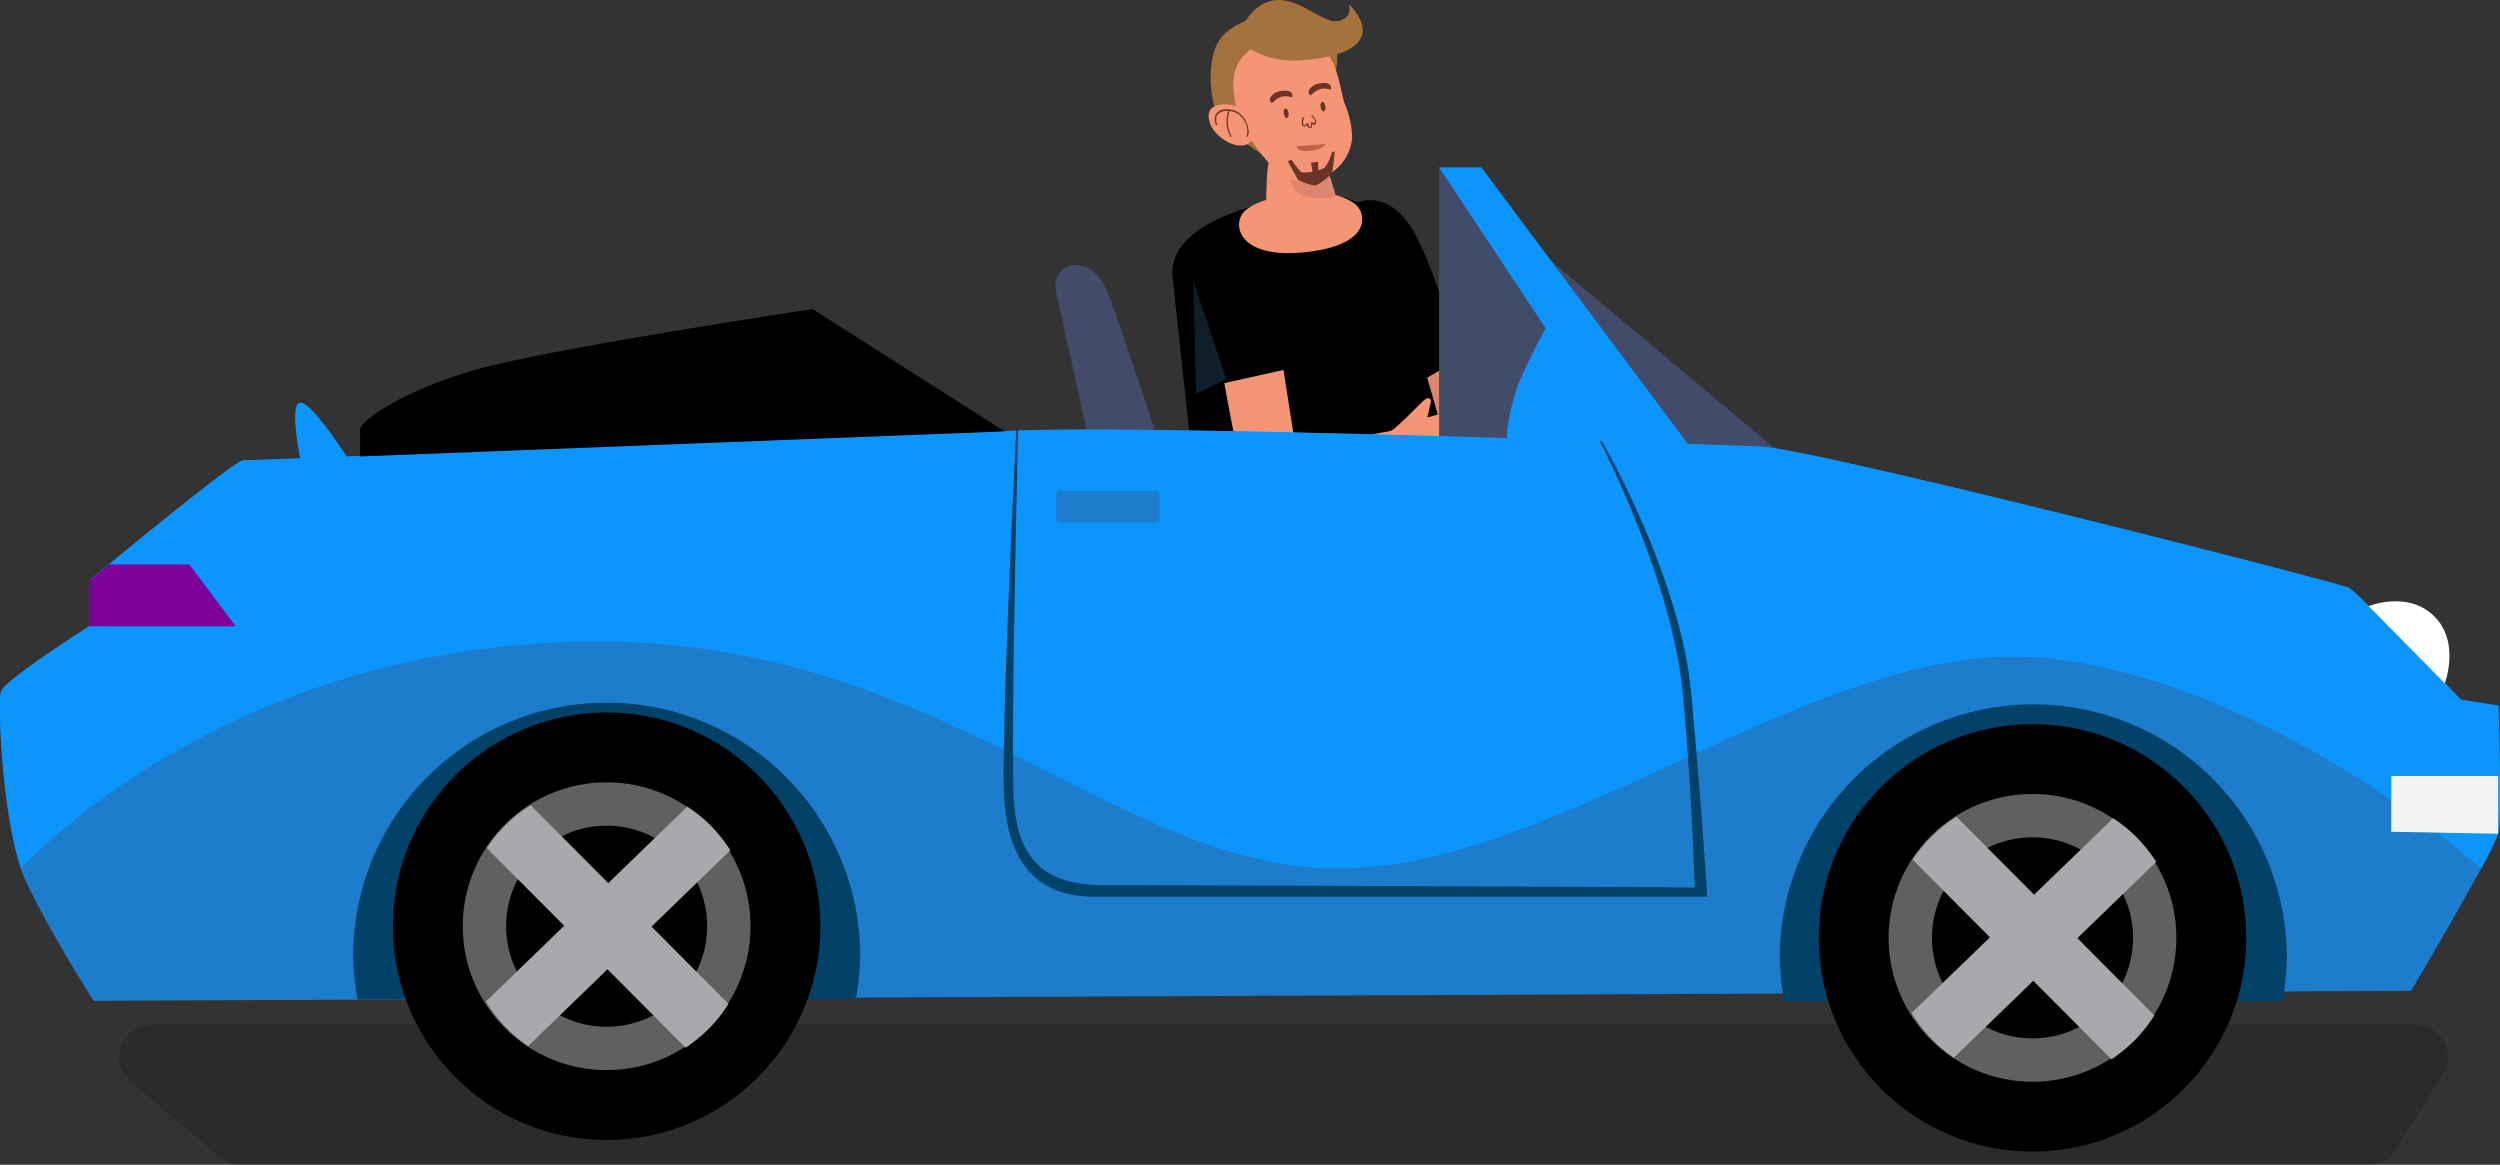 <svg id="Слой_1" data-name="Слой 1" xmlns="http://www.w3.org/2000/svg" viewBox="0 0 520.69 242.58"><rect x="0" y="0" width="520.69" height="242.58" fill="#333333" stroke="none"/><defs><style>.cls-2{fill:#a5713d}.cls-3{fill:#dd866f}.cls-4{fill:#254b6b}.cls-5{fill:#f69576}.cls-7{fill:#6b3425}.cls-9{fill:#424b6a}.cls-10{fill:#1d7dcc}.cls-11{fill:#0c96fd}.cls-14{fill:#024168}.cls-16{fill:#606060}.cls-17{fill:#a8a9ad}</style></defs><path d="M493.29 242.58H50.16a6.76 6.76 0 0 1-4.34-1.58l-18.65-15.71a6.73 6.73 0 0 1 4.33-11.87h471.61a6.72 6.72 0 0 1 5.7 10.29L499 239.42a6.71 6.71 0 0 1-5.71 3.16Z" style="opacity:.15"/><path class="cls-2" d="M268.45 4.38A13.08 13.08 0 0 0 255.11 7c-4.29 3.74-3.28 14.6-1 18s11.45 8.84 11.45 8.84S292.69 7 268.45 4.38Z"/><path class="cls-3" d="M318.44 80.38c-.34-.84-.72-1.68-1.05-2.48.33.84.71 1.68 1.05 2.48ZM317.3 77.9c-5.76.92-16.53 2.44-16.53 2.44l-2.44-15.74L286 67.29s2.78 16.12 4.42 20.16 4.58 4.25 6.56 4c1.52-.17 15.66-4.08 23.4-6.19-1.1-2.36-2.15-4.84-3.08-7.36Z"/><path class="cls-4" d="M288.31 151.75c-1.81-16.08-8.92-45.58-8.92-45.58l20.7-4.58s3 12 4.88 32.53"/><path class="cls-4" d="m258.73 109.29 24.11-3.62s9.13 48 7.62 50.54"/><path d="M266.89 41.62c11.95-2.06 16.12-.84 19.48 4.38s17.17 53.65 19.28 63.63S306.7 125.91 293 128s-34.21-6.31-34.21-6.31-.25 3.62-.51 5.81-5.72 5.43-6.27 1.72-6.73-61.73-7.78-71.49 13.57-14.55 22.66-16.11Z"/><path d="M280.15 43c4.54-1.93 8.92-2.52 13.46 3.91s10.52 27.74 10.52 27.74L289 83.45S268.07 48.19 280.15 43Z"/><path class="cls-5" d="M270.85 40c-4.25.63-9.18 1.81-11.53 3.88-2.86 2.52-1.69 10.14 12.41 8.66s12.62-7.91 10.94-9.63c-2.48-2.51-8.58-3.35-11.82-2.91Z"/><path class="cls-5" d="m275 30.47 5.34 17.09L263.82 50s-.25-7.07 0-11.74a27.84 27.84 0 0 1 .8-6.31Z"/><path class="cls-3" d="M268.49 36.32s.34 3.24 2.69 4.33 7.07.38 7.07.38l-3.32-10.56-6.93 1.05a23.45 23.45 0 0 0 .49 4.8Z"/><path class="cls-5" d="M274.13 8.88A10.82 10.82 0 0 1 278 14c1.13 2.81 1.47 6 2.1 7.7a18.93 18.93 0 0 1 1.52 7 9.63 9.63 0 0 1-5.68 8c-3.88 1.72-7.33 1.43-10-1.06a35.54 35.54 0 0 1-7.53-10.48c-1.35-3.36-2.82-9.93.51-13.42a12.68 12.68 0 0 1 15.21-2.86Z"/><path d="M270.05 30.43s0 .92 1.22 1a8.3 8.3 0 0 0 3.53-.43 6.72 6.72 0 0 0 1.39-1Z" style="fill:#bf644b"/><path class="cls-7" d="M272.82 26.6a.64.64 0 0 1-.29 0 .79.79 0 0 1-.29-.55v-.08a.69.69 0 0 0-.17.21.56.56 0 0 1-.42.21.69.69 0 0 1-.51-.51 2.63 2.63 0 0 1 .21-1.43c0-.08.13-.12.17-.08s.13.12.08.17a3.18 3.18 0 0 0-.21 1.26.58.58 0 0 0 .3.33.25.25 0 0 0 .17-.08c.16-.25.29-.38.42-.38s.12 0 .21.09 0 .12.08.25 0 .29.17.38.08 0 .17 0 .21-.21.12-.51a.47.47 0 0 1 0-.33c.05-.05.09-.09.13-.09a.56.56 0 0 1 .3.09c.21.08.25.12.37 0s.05-.17.05-.3a1.56 1.56 0 0 0-.68-1 .12.12 0 0 1 .13-.21 2.23 2.23 0 0 1 .8 1.22c0 .25 0 .42-.09.55a.49.49 0 0 1-.71.08s0 0-.08 0c0 .25.12.68-.34.84 0-.17-.04-.17-.09-.13Zm-.54-.72Z"/><path class="cls-5" d="M251.83 23.44c.8-3.28 10.31-1.85 9.51 4.13-.89 6.14-10.65.76-9.51-4.13Z"/><path class="cls-7" d="M259.74 28.54s-.09 0-.09-.05-.08-.12 0-.21a3.59 3.59 0 0 0-.46-3 3.85 3.85 0 0 0-3.54-2.19 2.66 2.66 0 0 0-2.14.84 2.4 2.4 0 0 0 0 1.93c0 .09 0 .17-.09.17s-.17 0-.17-.08a2.53 2.53 0 0 1 0-2.19 2.57 2.57 0 0 1 2.36-1 4.14 4.14 0 0 1 3.79 2.36c.67 1.22.88 2.65.46 3.28-.08.14-.12.14-.12.14Z"/><path class="cls-7" d="M256.37 28.54s-.13 0-.13-.09a6.68 6.68 0 0 1-.37-5.47c0-.08.08-.13.16-.08s.13.08.09.17a6.66 6.66 0 0 0 .34 5.26v.16s-.05.05-.09.05Z"/><ellipse class="cls-7" cx="267.87" cy="23.58" rx=".5" ry="1.01" transform="rotate(-8.56 267.981 23.55)"/><path class="cls-7" d="M265.17 21.26a4.21 4.21 0 0 1 1.89-1.14 3.37 3.37 0 0 1 1.85.13c.38 0 .34-.47.09-.89s-1.1-.59-2.32-.38a2.91 2.91 0 0 0-2.1 1.35c-.3.46.12 1.47.59.93Z"/><ellipse class="cls-7" cx="275.54" cy="22.19" rx=".5" ry="1.01" transform="rotate(-8.56 275.609 22.172)"/><path class="cls-7" d="M273.25 19.66a4.21 4.21 0 0 1 1.89-1.14 3.37 3.37 0 0 1 1.85.13c.38 0 .34-.47.08-.89s-1.09-.59-2.31-.38a2.86 2.86 0 0 0-2.1 1.35c-.3.42.12 1.47.59.93ZM278 31.48l-.59.25s-.76 2.61-1.68 3.29a9.81 9.81 0 0 1-4.67.88 18.4 18.4 0 0 1-2.06-2.65l-.76.34s1.89 3.57 2.14 3.87a10 10 0 0 0 3.5 1.17c.84-.08 3.49-2.27 3.57-2.65.26-1.17.55-4.5.55-4.5Z"/><path class="cls-7" d="m274.51 33.67-1.47.25.46 2.57h1.13l-.12-2.82z"/><path class="cls-5" d="m267.31 77.05 2.48 15.74s18.86-2.61 20-3.11 6.53-6.23 7.11-6.57 1.23-.21 1.1.59-.72 3.24-.72 3.24 4.55-1.22 4.93-1.51 2.82-2.86 3.36-3.12 1.56 0 1.39.59-2.27 4.38-2.27 4.38 1.05 3.49-.08 5-7.41 3.58-10.48 4.25S268 103.78 266 104s-4.93 0-6.57-4S255 79.79 255 79.79Z"/><path style="opacity:.4;isolation:isolate;fill:#254b6b" d="m248.54 58.54 6.9 20.45-6.35 3.03-.55-23.48z"/><path class="cls-2" d="M257.46 7.71s4.42 5.72 14.1 4.83C291.76 10.69 280.9.85 280.9.85s1.14 2.86-2.27 3.53C274 5.31 265-8 257.46 7.71Z"/><path class="cls-9" d="m378.81 101.05-79.09-66.2 57.34 65 21.75 1.2zM241.51 92.6s-7.42-22.84-10.76-31.6-12.25-6.65-10.75 0 6.68 30.31 6.68 30.31ZM299.72 34.85v60.22l45.03 2.53-45.03-62.75z"/><path class="cls-10" d="M366.84 93.06c-3.39-.17-124.59-4.54-155-3.34S52.44 95.94 50.6 95.94s-31.86 24.9-31.86 24.9v9.55S1 141.61.21 144.08s.35 29.1 5.18 39.46 14.09 24.9 14.09 24.9l482.7-2.07s17.43-29.51 18.18-32.84 0-26.58 0-26.58l-7.77-1.26s-21.1-22-23.35-23.3c-2.3-1.09-110.61-28.7-122.4-29.33Z"/><path class="cls-11" d="M512.54 145.8s-21.11-22-23.36-23.29S378.69 93.69 366.84 93c-3.39-.17-124.59-4.54-155-3.33S52.44 95.88 50.6 95.88s-31.86 24.9-31.86 24.9v9.55S1 141.55.21 144c-.69 2.3.23 25.25 4.2 36.87 0 0 40.21-45.21 115.39-47.22s111.7 47.22 158.92 47.22 101-48.83 147.83-43.77 90.19 43.77 90.19 43.77a63 63 0 0 0 3.62-7.36c.75-3.34 0-26.58 0-26.58Z"/><path style="fill:#f1f3f2" d="M498.04 161.62v11.62l22.26.4v-12.02h-22.26z"/><path style="fill:#7d009b" d="m49.1 130.45-9.66-12.89H22.7l-4.02 3.34v9.55H49.1z"/><path d="m209.24 89.84-40-25.48s-55.63 8.39-70.47 12.71S75 87.59 75 89.49v5.58Z"/><path class="cls-11" d="M63.2 98.87s-3.34-14.55-.75-15 11.1 13.33 11.1 13.33Z"/><path class="cls-14" d="M355.34 186.76H227.93c-13.4 0-18.58-9-18.86-22.66-.35-17.66 2.58-73.86 2.58-74.38 0-.11.12-.17.23-.17s.18.12.18.23c-.06.58-1.38 57.06-1 74.72.29 13.4 5.46 19.84 18.58 19.84 7.88 0 117.57.4 123.32.52-.12-2.19-.4-17.72-2.47-40.26-2.19-23.87-17.09-52.29-17.2-52.52a.27.27 0 0 1 .05-.29.26.26 0 0 1 .29.06c.18.29 16.34 28.3 18.58 52.29s3.34 42.33 3.34 42.5a.22.22 0 0 1-.06.18c-.04-.12-.1-.06-.15-.06Z"/><path class="cls-10" d="M220.74 108.82h20a.77.77 0 0 0 .75-.75V103a.77.77 0 0 0-.75-.75h-20a.77.77 0 0 0-.75.75v5.12a.77.77 0 0 0 .75.7Z"/><path d="M493.33 126.25s8.11-3.34 13.63 2.07 2.24 14 2.24 14Z" style="fill:#fff"/><path class="cls-11" d="m299.72 34.85 43.08 65h14.26l-48.54-65h-8.8z"/><path class="cls-11" d="M322 68.27s-3.39 6-5.63 11.44a41.08 41.08 0 0 0-2.59 11.68l24.1.63Z"/><path class="cls-14" d="M371.62 208.5a53.56 53.56 0 0 1-.93-9.72 52.81 52.81 0 0 1 105.61 0 54.47 54.47 0 0 1-.92 9.72Z"/><circle cx="423.32" cy="195.33" r="44.52"/><circle class="cls-16" cx="423.32" cy="195.33" r="29.97"/><circle cx="423.32" cy="195.33" r="20.94"/><path class="cls-17" d="M448.69 211.49a30 30 0 0 1-4.14 5.24 34.86 34.86 0 0 1-4.77 3.91l-41.42-41.59a30 30 0 0 1 9.15-8.92Z"/><path class="cls-17" d="M440.12 170.42a30 30 0 0 1 5.18 4.26 32.58 32.58 0 0 1 3.79 4.83l-42.16 40.78a30 30 0 0 1-4.71-4 31.4 31.4 0 0 1-4.09-5.29Z"/><path class="cls-14" d="M74.47 208.16a54.67 54.67 0 0 1-.92-9.73 52.81 52.81 0 0 1 105.61 0 54.67 54.67 0 0 1-.92 9.73Z"/><circle cx="126.35" cy="192.91" r="44.52"/><circle class="cls-16" cx="126.35" cy="192.91" r="29.97"/><circle cx="126.35" cy="192.91" r="20.94"/><path class="cls-17" d="M151.72 209.08a29.55 29.55 0 0 1-4.14 5.23 33.65 33.65 0 0 1-4.78 3.91l-41.41-41.59a30.94 30.94 0 0 1 3.91-4.77 29.61 29.61 0 0 1 5.24-4.14Z"/><path class="cls-17" d="M143.15 168a29.93 29.93 0 0 1 5.18 4.25 34.37 34.37 0 0 1 3.79 4.83L110 217.88a31.13 31.13 0 0 1-4.72-4 31.86 31.86 0 0 1-4.08-5.29Z"/></svg>